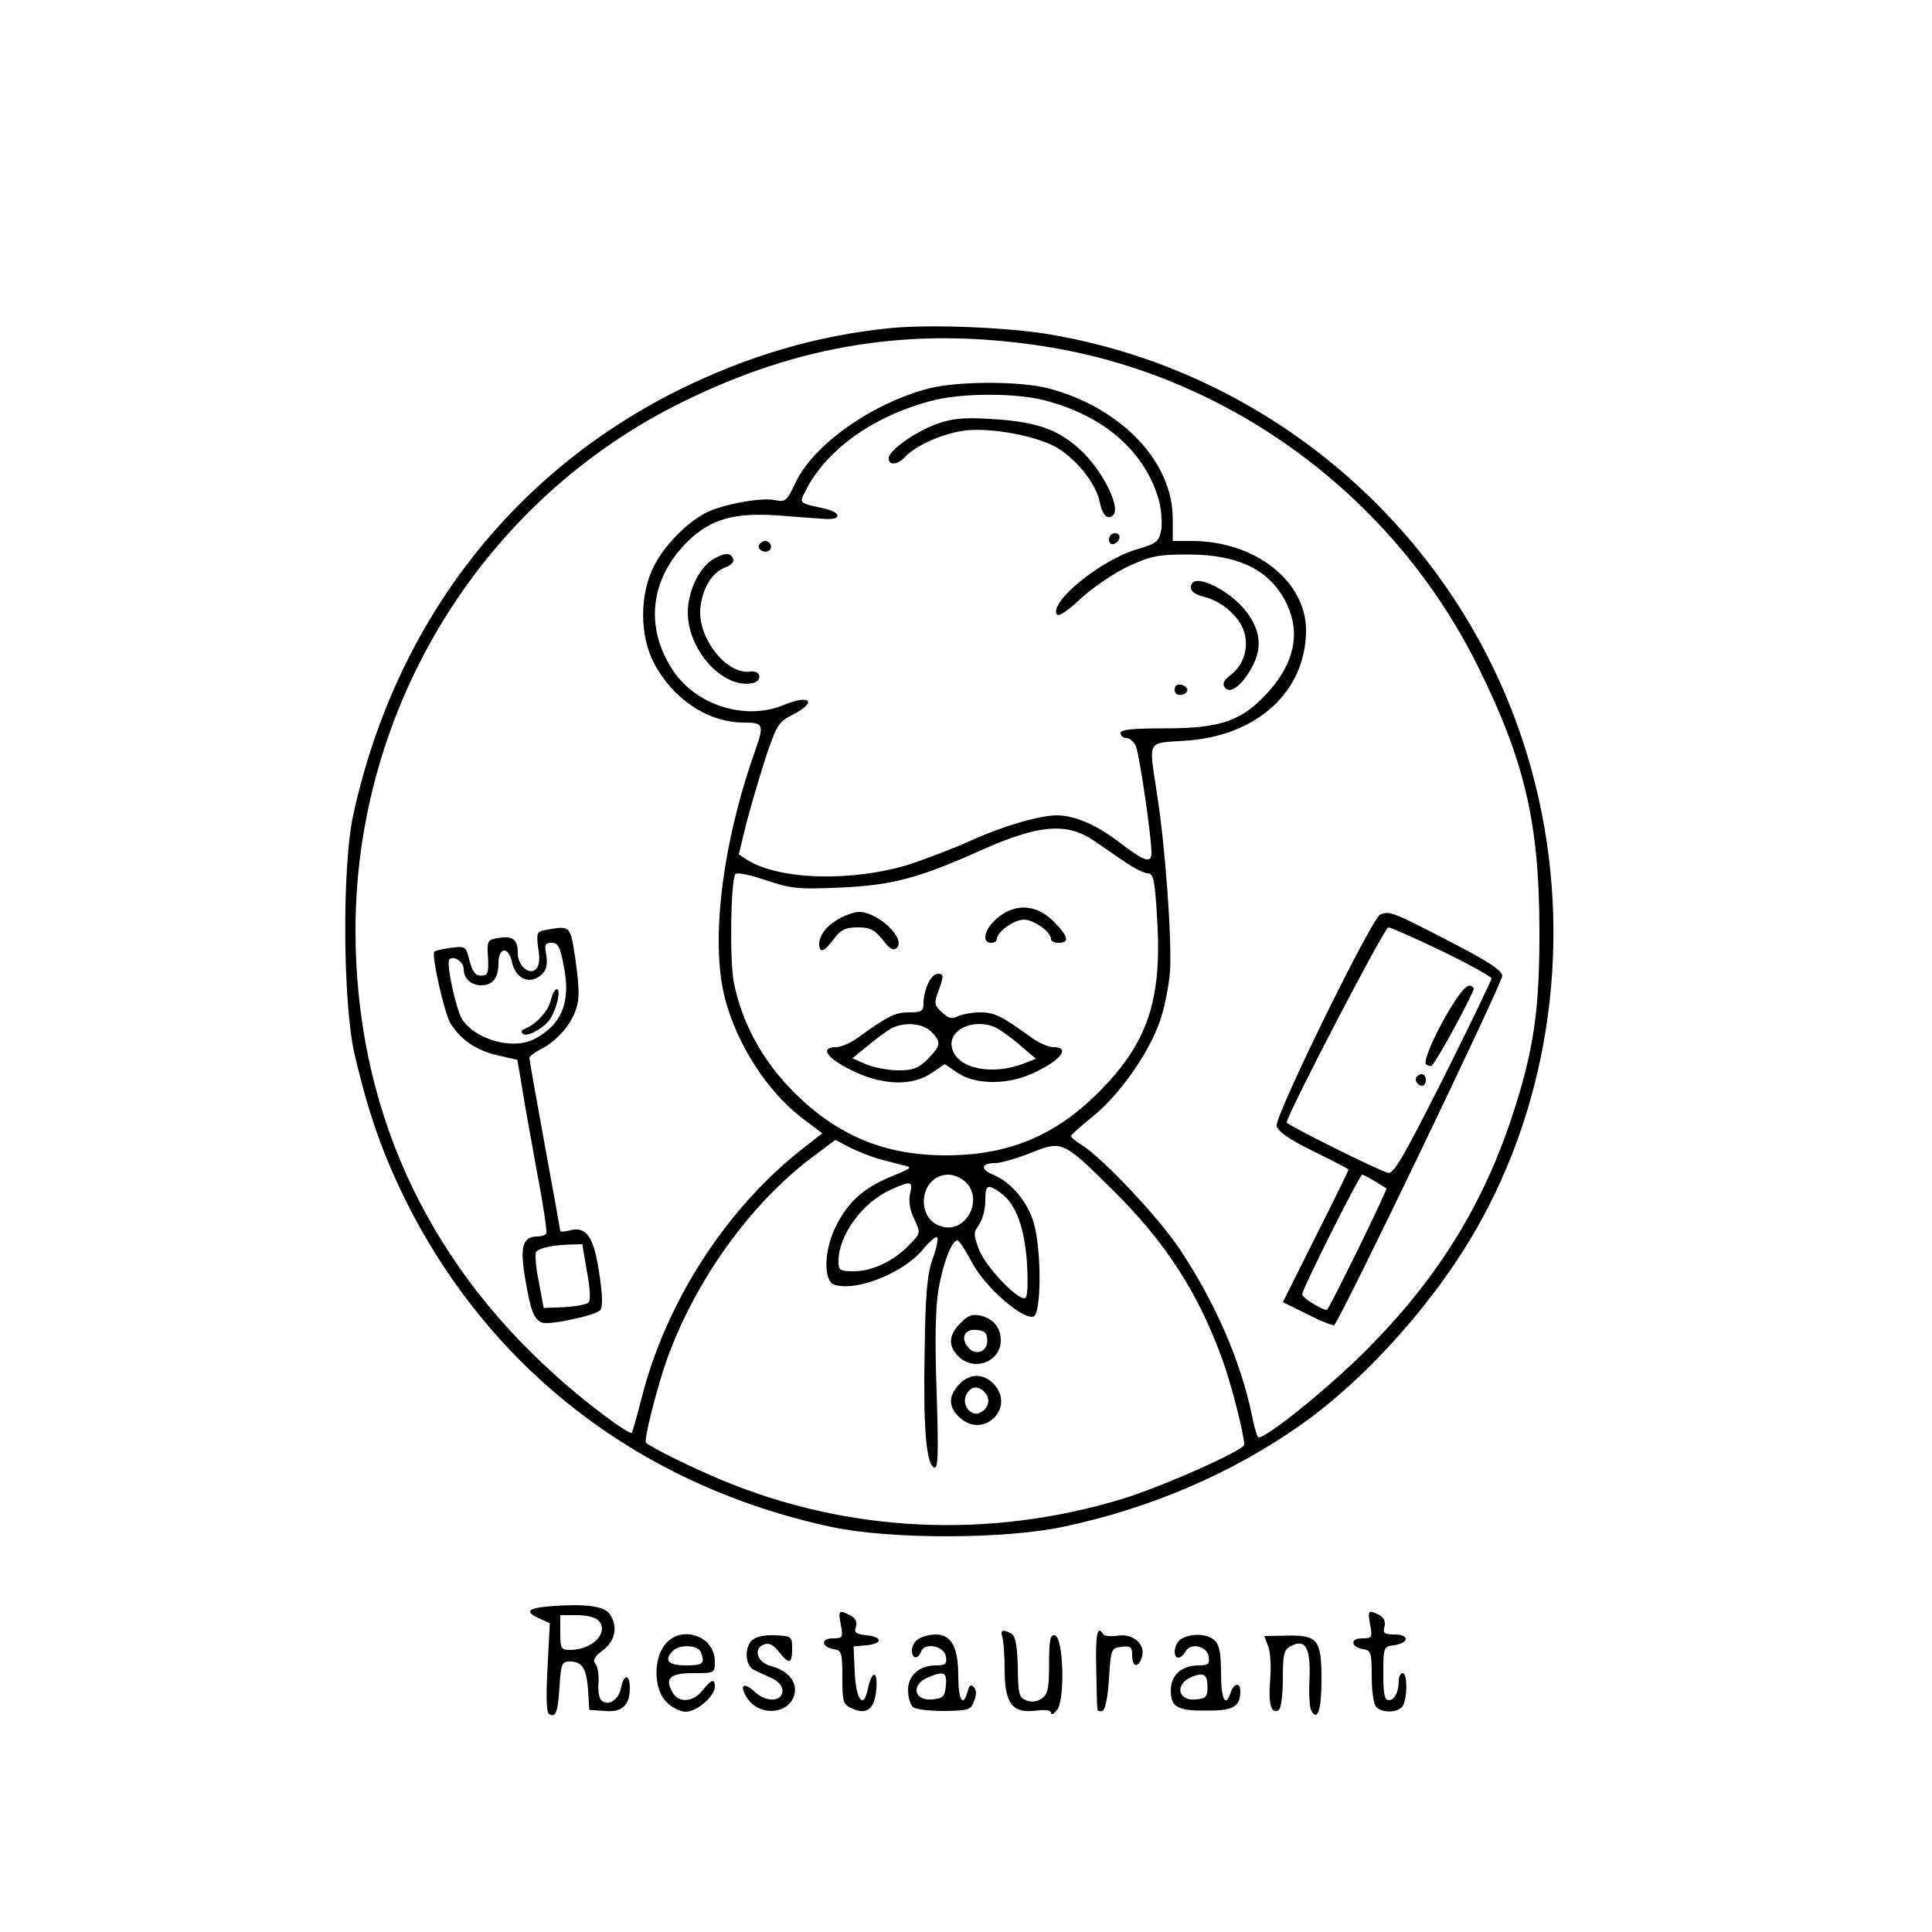 <?xml version="1.0" standalone="no"?>
<!DOCTYPE svg PUBLIC "-//W3C//DTD SVG 20010904//EN"
 "http://www.w3.org/TR/2001/REC-SVG-20010904/DTD/svg10.dtd">
<svg version="1.0" xmlns="http://www.w3.org/2000/svg"
 width="500pt" height="500pt" viewBox="0 0 500 500"
 preserveAspectRatio="xMidYMid meet">

<g transform="translate(0,500) scale(0.1,-0.1)"
fill="#000000" stroke="none">
<path d="M2305 4151 c-191 -19 -370 -72 -550 -161 -435 -217 -734 -608 -841
-1100 -29 -132 -27 -489 4 -620 37 -157 73 -259 137 -387 221 -435 608 -730
1098 -835 151 -32 447 -32 600 1 223 47 436 138 614 264 175 123 360 333 468
532 189 346 236 772 129 1161 -159 583 -648 1026 -1244 1128 -109 19 -311 27
-415 17z m395 -47 c481 -74 907 -388 1125 -829 120 -242 158 -403 159 -675 1
-212 -14 -317 -71 -490 -77 -233 -196 -423 -378 -605 -98 -98 -255 -225 -278
-225 -3 0 -11 26 -17 57 -29 140 -94 290 -186 429 -55 83 -203 240 -255 271
-16 10 -28 20 -27 24 2 4 28 27 59 52 67 55 141 160 170 242 12 33 24 92 27
132 5 82 -12 322 -34 460 -21 141 -27 129 72 136 186 11 314 127 314 286 0
127 -132 231 -296 231 l-49 0 0 58 c0 148 -135 288 -322 337 -74 19 -232 19
-308 0 -148 -38 -302 -147 -347 -246 -22 -46 -25 -49 -54 -43 -37 7 -136 -12
-177 -33 -49 -25 -108 -85 -134 -137 -38 -73 -38 -180 -1 -251 49 -94 139
-154 231 -155 53 0 55 -4 32 -71 -86 -241 -117 -496 -79 -642 31 -121 112
-245 203 -313 l49 -37 -51 -40 c-198 -155 -354 -397 -417 -647 -12 -47 -23
-86 -25 -88 -6 -7 -125 82 -200 151 -338 304 -514 697 -515 1146 -1 581 329
1116 845 1370 305 151 600 197 935 145z m3 -140 c156 -40 263 -135 297 -262 6
-23 8 -57 5 -75 -6 -29 -12 -34 -64 -49 -93 -28 -226 -136 -206 -168 4 -7 27
8 61 40 30 28 84 65 121 83 61 28 78 32 158 32 133 0 215 -42 256 -130 35 -75
18 -151 -48 -225 -67 -75 -123 -95 -266 -95 -87 0 -117 -3 -117 -12 0 -7 7
-13 15 -13 9 0 20 -10 25 -22 9 -23 40 -232 40 -275 0 -29 -18 -23 -87 30 -57
43 -111 66 -157 67 -44 0 -139 -27 -222 -65 -42 -19 -113 -46 -157 -61 -150
-47 -340 -42 -424 11 l-21 14 19 78 c11 43 34 120 50 171 29 86 34 94 70 112
66 34 46 54 -24 25 -97 -40 -224 -1 -284 88 -76 113 -61 240 38 337 59 57 120
74 233 66 50 -4 105 -8 121 -9 44 -3 43 17 -2 27 -68 15 -65 13 -47 48 55 108
182 196 334 233 76 18 210 18 283 -1z m127 -1139 c19 -13 55 -38 79 -54 24
-17 52 -31 61 -31 15 0 19 -16 25 -124 12 -206 -26 -316 -150 -441 -113 -114
-235 -165 -397 -165 -159 0 -281 51 -394 164 -81 81 -134 179 -155 284 -11 60
-8 259 4 280 4 5 38 -2 79 -16 66 -22 84 -24 193 -19 134 6 202 24 365 97 148
66 220 72 290 25z m-560 -823 c19 -5 48 -13 65 -17 28 -6 27 -7 -29 -30 -70
-29 -110 -64 -142 -127 -32 -63 -34 -144 -4 -153 57 -18 179 31 229 92 17 20
33 34 36 31 4 -3 -1 -28 -11 -55 -14 -38 -19 -88 -21 -238 -4 -200 4 -296 25
-303 10 -3 11 35 6 195 -5 138 -3 219 5 267 12 68 34 126 49 126 4 0 21 -26
38 -58 34 -64 132 -149 159 -139 20 8 21 173 0 243 -16 55 -59 105 -105 124
-34 14 -31 30 6 30 14 0 55 12 91 26 82 33 84 32 213 -96 136 -134 222 -267
284 -440 23 -63 56 -193 56 -219 0 -14 -213 -109 -315 -140 -345 -105 -710
-88 -1038 49 -74 31 -175 80 -195 96 -7 5 28 142 54 216 74 205 216 403 376
523 l60 45 36 -19 c20 -10 53 -23 72 -29z m230 -62 c45 -45 1 -130 -60 -115
-74 18 -61 135 15 135 14 0 34 -9 45 -20z m-145 -30 c-4 -19 0 -42 11 -65 17
-36 17 -36 -12 -66 -40 -42 -96 -69 -144 -69 -37 0 -40 2 -40 28 1 66 62 150
135 183 54 24 58 23 50 -11z m233 4 c41 -28 64 -91 70 -186 3 -63 1 -88 -7
-88 -23 0 -100 83 -117 125 -15 40 -15 45 0 66 9 13 16 40 16 61 0 42 5 45 38
22z"/>
<path d="M3572 2633 c-22 -9 -274 -523 -268 -547 4 -15 33 -35 96 -66 49 -24
90 -45 90 -47 0 -2 -38 -80 -85 -173 l-85 -170 65 -32 c35 -18 66 -30 68 -27
20 21 437 889 435 904 -2 15 -40 39 -143 92 -141 73 -149 76 -173 66z m161
-95 c70 -34 127 -66 127 -70 0 -5 -56 -121 -125 -259 -106 -210 -129 -249
-144 -244 -30 9 -261 124 -261 130 0 19 253 505 263 505 6 0 69 -28 140 -62z
m-175 -595 c15 -9 28 -18 30 -18 4 -3 -149 -315 -154 -315 -14 0 -64 32 -64
40 0 14 149 310 155 310 3 0 18 -8 33 -17z"/>
<path d="M3767 2412 c-46 -70 -87 -161 -76 -167 6 -4 13 -5 15 -2 16 16 111
193 108 199 -10 15 -22 7 -47 -30z"/>
<path d="M3667 2214 c-8 -8 1 -24 14 -24 5 0 9 7 9 15 0 15 -12 20 -23 9z"/>
<path d="M1411 2593 c-22 -4 -23 -8 -18 -48 5 -30 2 -46 -7 -54 -18 -15 -46
11 -46 42 0 35 -12 45 -47 40 -32 -5 -33 -6 -30 -52 2 -40 -1 -46 -18 -46 -15
0 -22 10 -30 39 -9 37 -10 38 -48 33 -21 -3 -41 -7 -43 -10 -8 -8 26 -160 42
-186 28 -43 66 -69 121 -82 l52 -12 12 -71 c6 -39 24 -138 39 -221 16 -82 26
-153 24 -157 -3 -5 -13 -8 -23 -8 -38 0 -46 -25 -32 -108 14 -84 23 -107 44
-115 18 -7 136 18 150 32 7 7 7 35 -2 95 -14 95 -33 123 -76 112 -14 -4 -25
-4 -25 -2 0 2 -18 102 -40 222 -22 120 -40 222 -40 226 0 4 13 14 30 23 41 21
78 63 91 104 9 25 8 56 -1 122 -14 96 -12 94 -79 82z m48 -93 c19 -93 -5 -152
-76 -189 -56 -29 -152 -2 -187 51 -16 26 -42 145 -33 155 11 11 37 -6 37 -25
0 -24 19 -42 45 -42 30 0 45 19 45 57 0 42 26 45 35 3 8 -37 37 -55 64 -41 24
13 30 30 24 64 -4 22 -2 27 15 27 16 0 22 -11 31 -60z m60 -791 c8 -43 10 -74
4 -80 -5 -5 -33 -10 -63 -12 l-53 -2 -13 70 c-8 38 -10 73 -6 76 10 10 41 16
83 18 l36 1 12 -71z"/>
<path d="M1425 2410 c-6 -27 -39 -62 -68 -73 -7 -2 -9 -8 -4 -12 10 -11 57 15
72 40 17 28 27 75 16 75 -5 0 -12 -13 -16 -30z"/>
<path d="M2425 3903 c-58 -21 -125 -69 -125 -89 0 -20 24 -17 44 5 25 27 93
58 148 66 64 10 183 -11 239 -41 52 -29 106 -95 115 -143 7 -35 21 -48 35 -34
19 19 -23 106 -76 160 -62 61 -118 82 -245 89 -66 4 -96 1 -135 -13z"/>
<path d="M2870 3604 c0 -9 5 -14 12 -12 18 6 21 28 4 28 -9 0 -16 -7 -16 -16z"/>
<path d="M1965 3591 c-7 -12 12 -24 25 -16 11 7 4 25 -10 25 -5 0 -11 -4 -15
-9z"/>
<path d="M1848 3554 c-37 -20 -68 -83 -68 -139 0 -98 91 -198 167 -183 27 5
23 34 -5 30 -63 -9 -140 91 -129 169 7 50 30 87 63 100 14 5 24 14 22 21 -6
18 -20 19 -50 2z"/>
<path d="M3085 3490 c-9 -15 1 -27 32 -35 42 -10 84 -45 100 -82 17 -43 4 -93
-32 -120 -17 -12 -22 -22 -16 -31 13 -21 46 4 72 53 28 52 20 101 -23 151 -43
49 -119 86 -133 64z"/>
<path d="M3040 3215 c0 -10 7 -15 18 -13 21 4 19 22 -2 26 -10 2 -16 -3 -16
-13z"/>
<path d="M2581 2624 c-33 -27 -42 -64 -16 -64 8 0 15 4 15 10 0 18 44 50 70
50 26 0 70 -32 70 -50 0 -6 9 -10 20 -10 29 0 25 17 -14 56 -44 44 -99 47
-145 8z"/>
<path d="M2176 2625 c-34 -18 -55 -43 -56 -67 0 -26 13 -22 38 12 18 24 30 30
62 30 32 0 43 -6 64 -32 19 -24 28 -30 37 -21 24 24 -49 93 -98 93 -10 0 -31
-7 -47 -15z"/>
<path d="M2402 2455 c-7 -14 -12 -37 -12 -50 0 -22 -4 -25 -37 -25 -37 0 -56
-10 -132 -65 -19 -14 -45 -25 -57 -25 -43 0 -25 -28 38 -59 79 -40 158 -43
209 -8 l34 23 34 -23 c44 -30 127 -31 191 -2 74 33 103 69 56 69 -12 0 -38 11
-57 25 -76 55 -95 65 -132 65 -21 0 -47 -5 -58 -10 -15 -8 -24 -6 -41 10 -20
18 -21 24 -10 53 15 42 15 47 -1 47 -8 0 -19 -11 -25 -25z m8 -125 c27 -27 25
-36 -9 -71 -24 -24 -38 -29 -76 -29 -25 0 -62 7 -82 15 l-37 16 39 32 c21 18
48 37 59 44 33 19 83 16 106 -7z m180 3 c14 -9 40 -29 58 -45 l33 -28 -28 -11
c-84 -34 -176 -15 -189 38 -14 53 71 84 126 46z"/>
<path d="M2486 1576 c-31 -30 -33 -59 -6 -86 41 -41 110 -14 110 41 0 33 -19
56 -52 64 -21 5 -33 1 -52 -19z m69 -46 c0 -30 -33 -40 -51 -15 -19 25 -6 47
25 43 20 -2 26 -8 26 -28z"/>
<path d="M2482 1417 c-28 -30 -28 -58 1 -85 63 -59 148 27 87 88 -27 27 -62
25 -88 -3z m68 -22 c15 -18 7 -43 -16 -52 -24 -9 -46 24 -33 48 12 23 32 24
49 4z"/>
<path d="M1423 843 c-59 -5 -66 -14 -26 -32 l26 -12 -6 -114 c-4 -74 -3 -117
4 -121 17 -10 23 4 27 71 4 60 6 65 27 65 32 0 43 -18 47 -75 l3 -50 40 -3
c45 -4 65 14 65 60 0 37 -16 36 -23 -1 -6 -31 -34 -48 -51 -31 -6 6 -9 26 -7
46 1 19 -2 41 -8 48 -8 9 -3 18 19 35 33 24 40 64 17 95 -14 20 -66 26 -154
19z m127 -38 c26 -31 -17 -75 -75 -75 -23 0 -25 4 -25 45 l0 45 44 0 c26 0 48
-6 56 -15z"/>
<path d="M2176 795 c6 -33 5 -35 -21 -35 -32 0 -29 -23 3 -28 20 -3 22 -9 22
-73 0 -65 2 -70 26 -81 38 -17 58 0 62 51 4 49 -12 49 -22 0 -11 -54 -31 -29
-34 44 l-3 66 33 3 c43 4 43 22 0 26 -27 3 -32 7 -27 22 4 13 -1 22 -14 29
-30 16 -32 14 -25 -24z"/>
<path d="M3546 795 c6 -33 5 -35 -21 -35 -32 0 -29 -23 3 -28 20 -3 22 -9 22
-71 0 -39 5 -72 12 -79 15 -15 51 -15 66 0 14 14 16 88 2 88 -5 0 -10 -9 -10
-19 0 -30 -11 -51 -26 -51 -11 0 -14 17 -14 69 0 68 1 70 27 73 39 5 42 28 3
28 -27 0 -32 3 -27 20 3 13 -1 24 -13 30 -29 15 -31 13 -24 -25z"/>
<path d="M2594 764 c3 -9 6 -47 6 -85 0 -88 20 -114 81 -106 26 3 39 1 39 -6
0 -7 7 -3 16 8 21 28 16 188 -6 193 -12 2 -15 -11 -15 -74 0 -62 -3 -78 -18
-89 -12 -9 -27 -11 -40 -6 -20 8 -22 16 -23 86 -1 53 -6 80 -15 86 -21 13 -32
11 -25 -7z"/>
<path d="M2837 683 c1 -54 2 -102 3 -106 0 -5 6 -7 13 -5 7 3 14 33 17 84 5
77 6 79 33 82 23 3 27 0 27 -22 0 -31 16 -34 25 -5 11 33 -22 62 -62 56 -18
-3 -35 -1 -38 4 -15 24 -20 1 -18 -88z"/>
<path d="M1721 744 c-31 -39 -29 -117 4 -149 13 -14 36 -25 50 -25 28 0 75 40
75 65 0 22 -9 19 -32 -10 -24 -31 -63 -33 -78 -4 -20 36 -6 49 55 49 54 0 55
0 55 30 0 67 -88 96 -129 44z m93 -20 c11 -29 6 -34 -39 -34 -46 0 -58 13 -33
38 17 17 65 15 72 -4z"/>
<path d="M1945 754 c-19 -20 -16 -64 5 -75 8 -4 29 -14 45 -21 19 -8 30 -21
30 -33 0 -29 -41 -32 -71 -4 -30 28 -42 18 -20 -16 32 -48 109 -42 122 10 8
32 -17 62 -60 73 -36 9 -48 45 -19 56 12 5 24 0 38 -18 27 -34 35 -33 35 7 0
32 -1 33 -45 35 -29 1 -49 -4 -60 -14z"/>
<path d="M2378 759 c-10 -5 -18 -19 -18 -29 0 -24 15 -26 24 -4 9 25 60 14 64
-13 3 -19 -1 -23 -25 -23 -44 0 -73 -26 -73 -64 0 -19 6 -38 13 -44 7 -6 43
-10 81 -10 63 1 69 3 77 26 7 17 6 29 -1 36 -8 8 -12 4 -16 -12 -12 -43 -24
-21 -24 41 0 74 -18 107 -58 107 -15 0 -35 -5 -44 -11z m70 -121 c-3 -29 -7
-33 -34 -36 -50 -5 -58 39 -10 58 39 16 47 12 44 -22z"/>
<path d="M3058 759 c-19 -10 -25 -49 -8 -49 5 0 13 7 18 16 13 24 56 14 60
-13 3 -19 -1 -23 -25 -23 -45 0 -73 -25 -73 -65 0 -44 18 -53 98 -52 65 0 82
11 82 51 0 23 -17 20 -25 -4 -13 -41 -25 -18 -25 49 0 50 -4 74 -16 85 -17 18
-60 20 -86 5z m67 -125 c0 -25 -4 -30 -29 -32 -48 -6 -57 40 -12 58 31 13 41
7 41 -26z"/>
<path d="M3283 737 c5 -16 7 -55 4 -87 -5 -60 3 -87 22 -76 6 4 11 38 11 81 0
65 3 76 21 85 37 20 51 -4 48 -84 -2 -39 0 -77 5 -84 16 -27 26 3 26 82 0 103
-10 115 -91 113 l-57 -1 11 -29z"/>
</g>
</svg>
